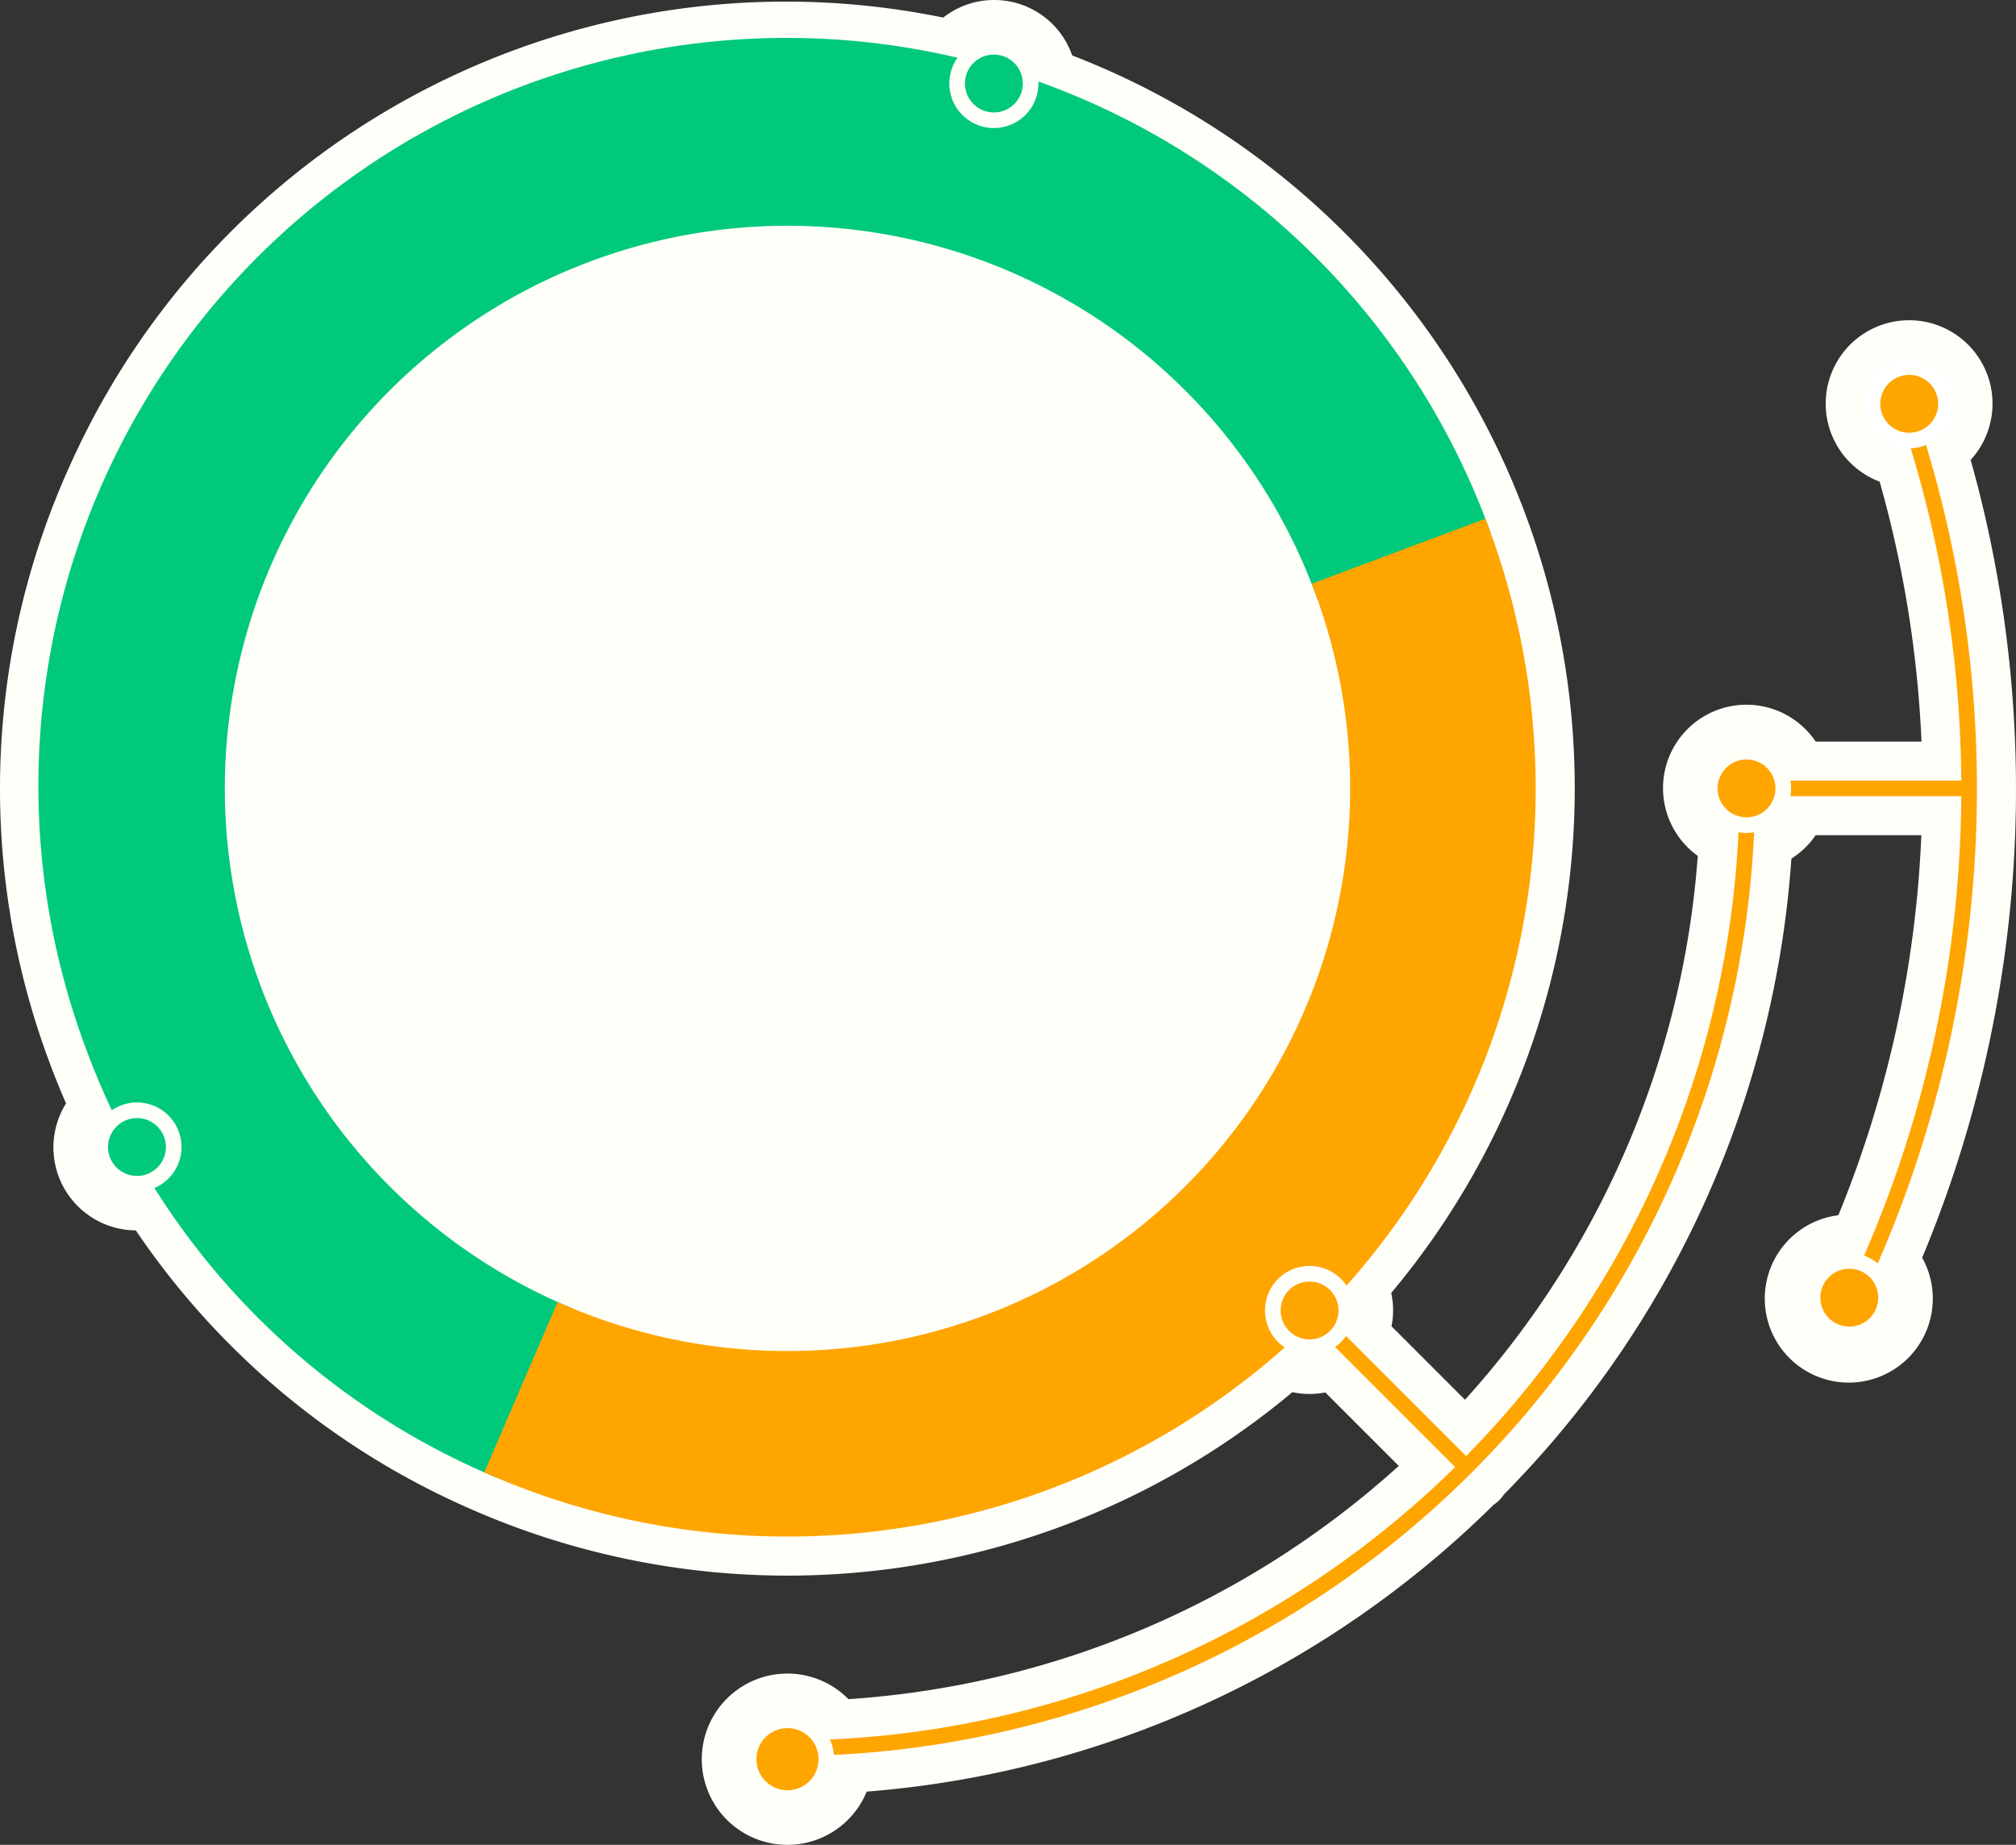 <svg id="Layer_1" data-name="Layer 1" xmlns="http://www.w3.org/2000/svg" xmlns:xlink="http://www.w3.org/1999/xlink" viewBox="0 0 129.122 118.163">
  <rect x="0" y="0" width="129.122" height="118.163" fill="#333333" stroke="none"/>
  <defs>
    <clipPath id="clip-path">
      <rect width="129.122" height="118.163" fill="none"/>
    </clipPath>
  </defs>
  <g id="luoghiColore">
    <g clip-path="url(#clip-path)">
      <g clip-path="url(#clip-path)">
        <path d="M126.219,29.457a5.342,5.342,0,1,0-5.829,1.394,72.635,72.635,0,0,1,2.679,16.648h-6.778a5.343,5.343,0,1,0-7.551,7.321,58.249,58.249,0,0,1-14.91,34.834l-4.706-4.707a5.135,5.135,0,0,0-.02-2.131,50.32,50.32,0,0,0-20.431-79.265,5.292,5.292,0,0,0-8.262-2.425A50.229,50.229,0,0,0,4.567,29.62a50.077,50.077,0,0,0-1.348,38.558q.474,1.268,1.012,2.495a5.316,5.316,0,0,0,4.47,8.135,49.996,49.996,0,0,0,21.76,17.98.267.267,0,0,1,.024.012,50.38,50.38,0,0,0,52.29-7.632,5.133,5.133,0,0,0,2.108.015l4.708,4.708a58.246,58.246,0,0,1-35.248,14.94,5.485,5.485,0,1,0,1.167,5.922,64.264,64.264,0,0,0,40.148-18.366,2.962,2.962,0,0,0,.368-.3,2.927,2.927,0,0,0,.31-.38,64.265,64.265,0,0,0,18.4-40.713,5.367,5.367,0,0,0,1.554-1.5h6.769a72.206,72.206,0,0,1-5.313,24.341,5.381,5.381,0,1,0,5.367,2.721,77.986,77.986,0,0,0,3.105-51.099" fill="#fffffa"/>
        <path d="M6.026,67.127a47.422,47.422,0,1,1,88.82-33.261l-10.191,3.817a36.538,36.538,0,1,0-48.678,46.37l-4.307,9.991a47.013,47.013,0,0,1-25.644-26.917" fill="#00c97c"/>
        <path d="M6.026,67.127a47.422,47.422,0,1,1,88.82-33.261l-10.191,3.817a36.538,36.538,0,1,0-48.678,46.37l-4.307,9.991A47.013,47.013,0,0,1,6.026,67.127Z" fill="none" stroke="#00c97c" stroke-miterlimit="10"/>
        <path d="M31.672,94.047l4.305-9.995a36.541,36.541,0,0,0,48.679-46.37l10.191-3.815a47.422,47.422,0,0,1-63.175,60.18" fill="orange"/>
        <path d="M31.672,94.047l4.305-9.995a36.541,36.541,0,0,0,48.679-46.37l10.191-3.815a47.422,47.422,0,0,1-63.175,60.18Z" fill="none" stroke="orange" stroke-miterlimit="10"/>
        <path d="M121.979,25.864a75.434,75.434,0,0,1-3.535,57.801" fill="none" stroke="orange" stroke-miterlimit="10"/>
        <line x1="83.876" y1="83.936" x2="93.907" y2="93.968" fill="none" stroke="orange" stroke-miterlimit="10"/>
        <path d="M126.098,50.497h-14.185a61.478,61.478,0,0,1-61.476,61.477" fill="none" stroke="orange" stroke-miterlimit="10"/>
        <path d="M81.523,83.936a2.353,2.353,0,1,1,2.353,2.353,2.353,2.353,0,0,1-2.353-2.353" fill="orange"/>
        <path d="M81.523,83.936a2.353,2.353,0,1,1,2.353,2.353A2.353,2.353,0,0,1,81.523,83.936Z" fill="none" stroke="#fffffa" stroke-miterlimit="10"/>
        <path d="M109.51,50.497a2.353,2.353,0,1,1,2.353,2.353,2.354,2.354,0,0,1-2.353-2.353" fill="orange"/>
        <path d="M109.51,50.497a2.353,2.353,0,1,1,2.353,2.353A2.354,2.354,0,0,1,109.51,50.497Z" fill="none" stroke="#fffffa" stroke-miterlimit="10"/>
        <path d="M47.947,112.675a2.49,2.49,0,1,1,2.49,2.491,2.49,2.49,0,0,1-2.49-2.491" fill="orange"/>
        <path d="M47.947,112.675a2.49,2.49,0,1,1,2.49,2.491A2.49,2.49,0,0,1,47.947,112.675Z" fill="none" stroke="#fffffa" stroke-miterlimit="10"/>
        <path d="M116.091,83.115a2.353,2.353,0,1,1,2.353,2.353,2.353,2.353,0,0,1-2.353-2.353" fill="orange"/>
        <path d="M116.091,83.115a2.353,2.353,0,1,1,2.353,2.353A2.353,2.353,0,0,1,116.091,83.115Z" fill="none" stroke="#fffffa" stroke-miterlimit="10"/>
        <path d="M119.93,25.864a2.353,2.353,0,1,1,2.353,2.353,2.353,2.353,0,0,1-2.353-2.353" fill="orange"/>
        <path d="M119.93,25.864a2.353,2.353,0,1,1,2.353,2.353A2.353,2.353,0,0,1,119.93,25.864Z" fill="none" stroke="#fff" stroke-miterlimit="10"/>
        <path d="M61.303,5.349a2.353,2.353,0,1,1,2.353,2.353,2.354,2.354,0,0,1-2.353-2.353" fill="#00c97c"/>
        <path d="M61.303,5.349a2.353,2.353,0,1,1,2.353,2.353A2.354,2.354,0,0,1,61.303,5.349Z" fill="none" stroke="#fffffa" stroke-miterlimit="10"/>
        <path d="M6.42,73.466a2.353,2.353,0,1,1,2.353,2.353,2.353,2.353,0,0,1-2.353-2.353" fill="#00c97c"/>
        <path d="M6.42,73.466a2.353,2.353,0,1,1,2.353,2.353A2.353,2.353,0,0,1,6.42,73.466Z" fill="none" stroke="#fffffa" stroke-miterlimit="10"/>
      </g>
    </g>
  </g>
</svg>
